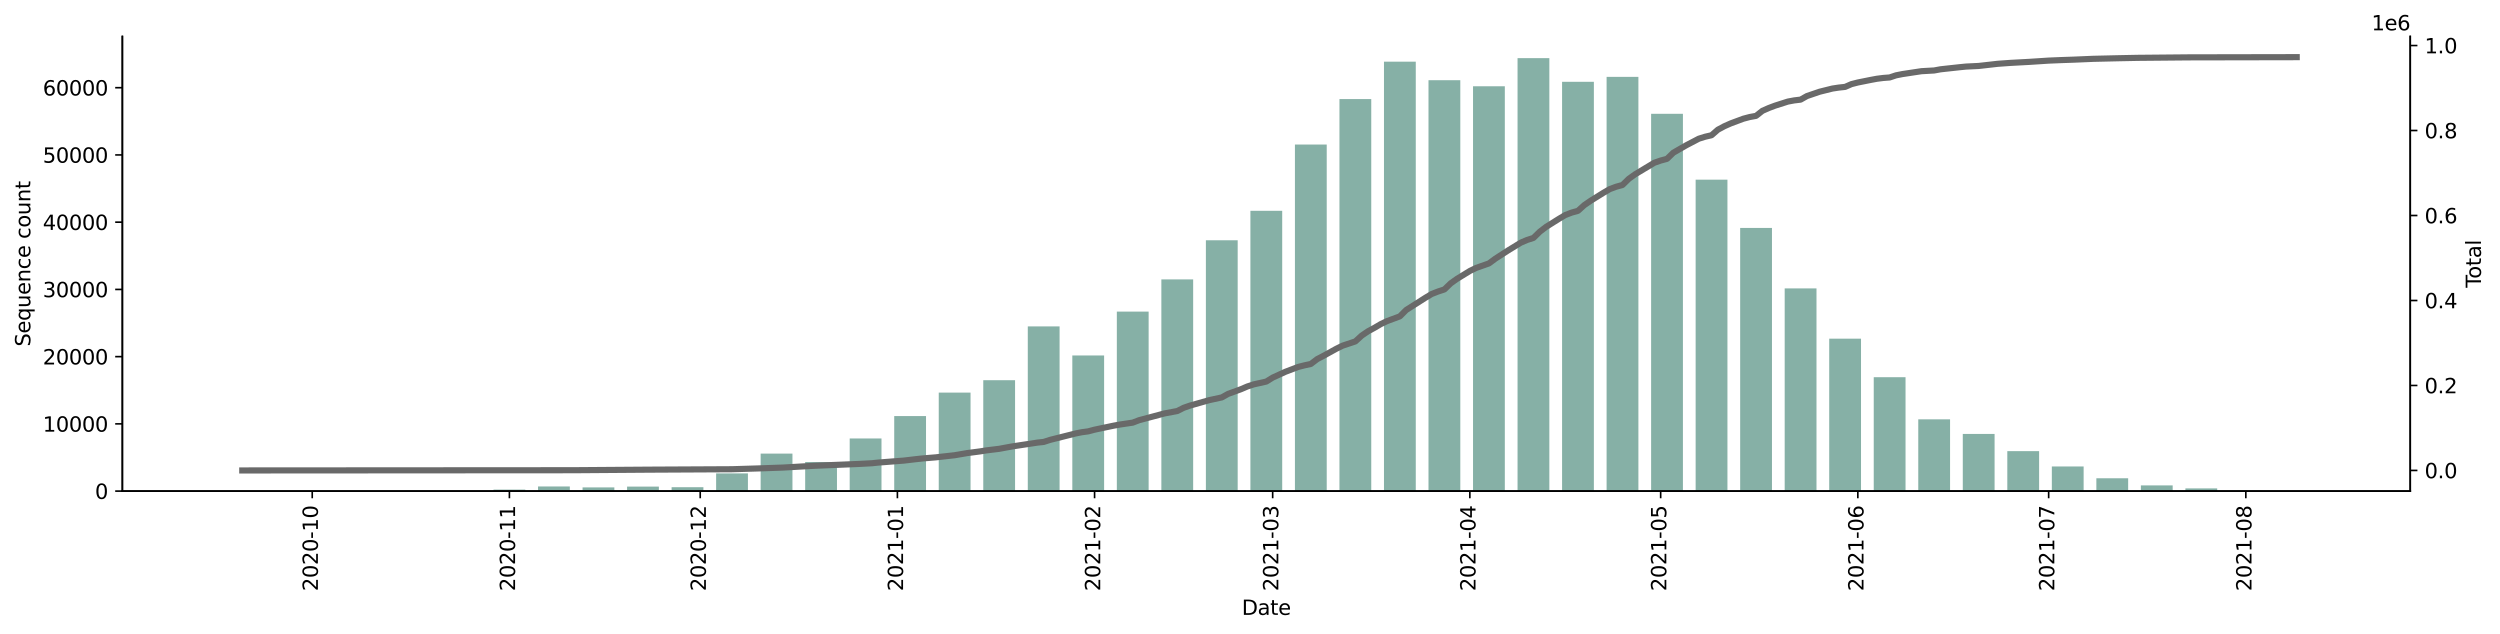 <?xml version="1.0" encoding="utf-8" standalone="no"?>
<!DOCTYPE svg PUBLIC "-//W3C//DTD SVG 1.1//EN"
  "http://www.w3.org/Graphics/SVG/1.1/DTD/svg11.dtd">
<svg height="309.219pt" version="1.1" viewBox="0 0 1219.472 309.219" width="1219.472pt" xmlns="http://www.w3.org/2000/svg" xmlns:xlink="http://www.w3.org/1999/xlink">
 <defs>
  <style type="text/css">*{stroke-linecap:butt;stroke-linejoin:round;}</style>
 </defs>
 <g id="figure_1">
  <g id="patch_1">
   <path d="M 0 309.219 
L 1219.472 309.219 
L 1219.472 0 
L 0 0 
z
" style="fill:#ffffff;"/>
  </g>
  <g id="axes_1">
   <g id="patch_2">
    <path d="M 59.691 239.558 
L 1175.691 239.558 
L 1175.691 17.798 
L 59.691 17.798 
z
" style="fill:#ffffff;"/>
   </g>
   <g id="patch_3">
    <path clip-path="url(#p980b78f799)" d="M 110.418 239.558 
L 125.931 239.558 
L 125.931 239.545 
L 110.418 239.545 
z
" style="fill:#86b0a6;"/>
   </g>
   <g id="patch_4">
    <path clip-path="url(#p980b78f799)" d="M 132.136 239.558 
L 147.649 239.558 
L 147.649 239.545 
L 132.136 239.545 
z
" style="fill:#86b0a6;"/>
   </g>
   <g id="patch_5">
    <path clip-path="url(#p980b78f799)" d="M 153.854 239.558 
L 169.367 239.558 
L 169.367 239.549 
L 153.854 239.549 
z
" style="fill:#86b0a6;"/>
   </g>
   <g id="patch_6">
    <path clip-path="url(#p980b78f799)" d="M 175.572 239.558 
L 191.085 239.558 
L 191.085 239.535 
L 175.572 239.535 
z
" style="fill:#86b0a6;"/>
   </g>
   <g id="patch_7">
    <path clip-path="url(#p980b78f799)" d="M 197.29 239.558 
L 212.803 239.558 
L 212.803 239.447 
L 197.29 239.447 
z
" style="fill:#86b0a6;"/>
   </g>
   <g id="patch_8">
    <path clip-path="url(#p980b78f799)" d="M 219.008 239.558 
L 234.521 239.558 
L 234.521 239.444 
L 219.008 239.444 
z
" style="fill:#86b0a6;"/>
   </g>
   <g id="patch_9">
    <path clip-path="url(#p980b78f799)" d="M 240.726 239.558 
L 256.239 239.558 
L 256.239 238.834 
L 240.726 238.834 
z
" style="fill:#86b0a6;"/>
   </g>
   <g id="patch_10">
    <path clip-path="url(#p980b78f799)" d="M 262.445 239.558 
L 277.958 239.558 
L 277.958 237.282 
L 262.445 237.282 
z
" style="fill:#86b0a6;"/>
   </g>
   <g id="patch_11">
    <path clip-path="url(#p980b78f799)" d="M 284.163 239.558 
L 299.676 239.558 
L 299.676 237.745 
L 284.163 237.745 
z
" style="fill:#86b0a6;"/>
   </g>
   <g id="patch_12">
    <path clip-path="url(#p980b78f799)" d="M 305.881 239.558 
L 321.394 239.558 
L 321.394 237.368 
L 305.881 237.368 
z
" style="fill:#86b0a6;"/>
   </g>
   <g id="patch_13">
    <path clip-path="url(#p980b78f799)" d="M 327.599 239.558 
L 343.112 239.558 
L 343.112 237.637 
L 327.599 237.637 
z
" style="fill:#86b0a6;"/>
   </g>
   <g id="patch_14">
    <path clip-path="url(#p980b78f799)" d="M 349.317 239.558 
L 364.83 239.558 
L 364.83 230.93 
L 349.317 230.93 
z
" style="fill:#86b0a6;"/>
   </g>
   <g id="patch_15">
    <path clip-path="url(#p980b78f799)" d="M 371.035 239.558 
L 386.548 239.558 
L 386.548 221.262 
L 371.035 221.262 
z
" style="fill:#86b0a6;"/>
   </g>
   <g id="patch_16">
    <path clip-path="url(#p980b78f799)" d="M 392.753 239.558 
L 408.266 239.558 
L 408.266 225.351 
L 392.753 225.351 
z
" style="fill:#86b0a6;"/>
   </g>
   <g id="patch_17">
    <path clip-path="url(#p980b78f799)" d="M 414.471 239.558 
L 429.984 239.558 
L 429.984 213.87 
L 414.471 213.87 
z
" style="fill:#86b0a6;"/>
   </g>
   <g id="patch_18">
    <path clip-path="url(#p980b78f799)" d="M 436.189 239.558 
L 451.702 239.558 
L 451.702 202.955 
L 436.189 202.955 
z
" style="fill:#86b0a6;"/>
   </g>
   <g id="patch_19">
    <path clip-path="url(#p980b78f799)" d="M 457.907 239.558 
L 473.42 239.558 
L 473.42 191.52 
L 457.907 191.52 
z
" style="fill:#86b0a6;"/>
   </g>
   <g id="patch_20">
    <path clip-path="url(#p980b78f799)" d="M 479.626 239.558 
L 495.138 239.558 
L 495.138 185.443 
L 479.626 185.443 
z
" style="fill:#86b0a6;"/>
   </g>
   <g id="patch_21">
    <path clip-path="url(#p980b78f799)" d="M 501.344 239.558 
L 516.857 239.558 
L 516.857 159.222 
L 501.344 159.222 
z
" style="fill:#86b0a6;"/>
   </g>
   <g id="patch_22">
    <path clip-path="url(#p980b78f799)" d="M 523.062 239.558 
L 538.575 239.558 
L 538.575 173.403 
L 523.062 173.403 
z
" style="fill:#86b0a6;"/>
   </g>
   <g id="patch_23">
    <path clip-path="url(#p980b78f799)" d="M 544.78 239.558 
L 560.293 239.558 
L 560.293 152.004 
L 544.78 152.004 
z
" style="fill:#86b0a6;"/>
   </g>
   <g id="patch_24">
    <path clip-path="url(#p980b78f799)" d="M 566.498 239.558 
L 582.011 239.558 
L 582.011 136.279 
L 566.498 136.279 
z
" style="fill:#86b0a6;"/>
   </g>
   <g id="patch_25">
    <path clip-path="url(#p980b78f799)" d="M 588.216 239.558 
L 603.729 239.558 
L 603.729 117.185 
L 588.216 117.185 
z
" style="fill:#86b0a6;"/>
   </g>
   <g id="patch_26">
    <path clip-path="url(#p980b78f799)" d="M 609.934 239.558 
L 625.447 239.558 
L 625.447 102.837 
L 609.934 102.837 
z
" style="fill:#86b0a6;"/>
   </g>
   <g id="patch_27">
    <path clip-path="url(#p980b78f799)" d="M 631.652 239.558 
L 647.165 239.558 
L 647.165 70.488 
L 631.652 70.488 
z
" style="fill:#86b0a6;"/>
   </g>
   <g id="patch_28">
    <path clip-path="url(#p980b78f799)" d="M 653.37 239.558 
L 668.883 239.558 
L 668.883 48.324 
L 653.37 48.324 
z
" style="fill:#86b0a6;"/>
   </g>
   <g id="patch_29">
    <path clip-path="url(#p980b78f799)" d="M 675.088 239.558 
L 690.601 239.558 
L 690.601 30.093 
L 675.088 30.093 
z
" style="fill:#86b0a6;"/>
   </g>
   <g id="patch_30">
    <path clip-path="url(#p980b78f799)" d="M 696.807 239.558 
L 712.319 239.558 
L 712.319 39.115 
L 696.807 39.115 
z
" style="fill:#86b0a6;"/>
   </g>
   <g id="patch_31">
    <path clip-path="url(#p980b78f799)" d="M 718.525 239.558 
L 734.038 239.558 
L 734.038 42.093 
L 718.525 42.093 
z
" style="fill:#86b0a6;"/>
   </g>
   <g id="patch_32">
    <path clip-path="url(#p980b78f799)" d="M 740.243 239.558 
L 755.756 239.558 
L 755.756 28.358 
L 740.243 28.358 
z
" style="fill:#86b0a6;"/>
   </g>
   <g id="patch_33">
    <path clip-path="url(#p980b78f799)" d="M 761.961 239.558 
L 777.474 239.558 
L 777.474 39.916 
L 761.961 39.916 
z
" style="fill:#86b0a6;"/>
   </g>
   <g id="patch_34">
    <path clip-path="url(#p980b78f799)" d="M 783.679 239.558 
L 799.192 239.558 
L 799.192 37.505 
L 783.679 37.505 
z
" style="fill:#86b0a6;"/>
   </g>
   <g id="patch_35">
    <path clip-path="url(#p980b78f799)" d="M 805.397 239.558 
L 820.91 239.558 
L 820.91 55.516 
L 805.397 55.516 
z
" style="fill:#86b0a6;"/>
   </g>
   <g id="patch_36">
    <path clip-path="url(#p980b78f799)" d="M 827.115 239.558 
L 842.628 239.558 
L 842.628 87.643 
L 827.115 87.643 
z
" style="fill:#86b0a6;"/>
   </g>
   <g id="patch_37">
    <path clip-path="url(#p980b78f799)" d="M 848.833 239.558 
L 864.346 239.558 
L 864.346 111.19 
L 848.833 111.19 
z
" style="fill:#86b0a6;"/>
   </g>
   <g id="patch_38">
    <path clip-path="url(#p980b78f799)" d="M 870.551 239.558 
L 886.064 239.558 
L 886.064 140.68 
L 870.551 140.68 
z
" style="fill:#86b0a6;"/>
   </g>
   <g id="patch_39">
    <path clip-path="url(#p980b78f799)" d="M 892.269 239.558 
L 907.782 239.558 
L 907.782 165.201 
L 892.269 165.201 
z
" style="fill:#86b0a6;"/>
   </g>
   <g id="patch_40">
    <path clip-path="url(#p980b78f799)" d="M 913.988 239.558 
L 929.5 239.558 
L 929.5 184.006 
L 913.988 184.006 
z
" style="fill:#86b0a6;"/>
   </g>
   <g id="patch_41">
    <path clip-path="url(#p980b78f799)" d="M 935.706 239.558 
L 951.219 239.558 
L 951.219 204.559 
L 935.706 204.559 
z
" style="fill:#86b0a6;"/>
   </g>
   <g id="patch_42">
    <path clip-path="url(#p980b78f799)" d="M 957.424 239.558 
L 972.937 239.558 
L 972.937 211.653 
L 957.424 211.653 
z
" style="fill:#86b0a6;"/>
   </g>
   <g id="patch_43">
    <path clip-path="url(#p980b78f799)" d="M 979.142 239.558 
L 994.655 239.558 
L 994.655 220.068 
L 979.142 220.068 
z
" style="fill:#86b0a6;"/>
   </g>
   <g id="patch_44">
    <path clip-path="url(#p980b78f799)" d="M 1000.86 239.558 
L 1016.373 239.558 
L 1016.373 227.522 
L 1000.86 227.522 
z
" style="fill:#86b0a6;"/>
   </g>
   <g id="patch_45">
    <path clip-path="url(#p980b78f799)" d="M 1022.578 239.558 
L 1038.091 239.558 
L 1038.091 233.301 
L 1022.578 233.301 
z
" style="fill:#86b0a6;"/>
   </g>
   <g id="patch_46">
    <path clip-path="url(#p980b78f799)" d="M 1044.296 239.558 
L 1059.809 239.558 
L 1059.809 236.777 
L 1044.296 236.777 
z
" style="fill:#86b0a6;"/>
   </g>
   <g id="patch_47">
    <path clip-path="url(#p980b78f799)" d="M 1066.014 239.558 
L 1081.527 239.558 
L 1081.527 238.237 
L 1066.014 238.237 
z
" style="fill:#86b0a6;"/>
   </g>
   <g id="patch_48">
    <path clip-path="url(#p980b78f799)" d="M 1087.732 239.558 
L 1103.245 239.558 
L 1103.245 239.375 
L 1087.732 239.375 
z
" style="fill:#86b0a6;"/>
   </g>
   <g id="patch_49">
    <path clip-path="url(#p980b78f799)" d="M 1109.45 239.558 
L 1124.963 239.558 
L 1124.963 239.555 
L 1109.45 239.555 
z
" style="fill:#86b0a6;"/>
   </g>
   <g id="matplotlib.axis_1">
    <g id="xtick_1">
     <g id="line2d_1">
      <defs>
       <path d="M 0 0 
L 0 3.5 
" id="m2a86341516" style="stroke:#000000;stroke-width:0.8;"/>
      </defs>
      <g>
       <use style="stroke:#000000;stroke-width:0.8;" x="152.303" xlink:href="#m2a86341516" y="239.558"/>
      </g>
     </g>
     <g id="text_1">
      <!-- 2020-10 -->
      <g transform="translate(155.062 288.341)rotate(-90)scale(0.1 -0.1)">
       <defs>
        <path d="M 1228 531 
L 3431 531 
L 3431 0 
L 469 0 
L 469 531 
Q 828 903 1448 1529 
Q 2069 2156 2228 2338 
Q 2531 2678 2651 2914 
Q 2772 3150 2772 3378 
Q 2772 3750 2511 3984 
Q 2250 4219 1831 4219 
Q 1534 4219 1204 4116 
Q 875 4013 500 3803 
L 500 4441 
Q 881 4594 1212 4672 
Q 1544 4750 1819 4750 
Q 2544 4750 2975 4387 
Q 3406 4025 3406 3419 
Q 3406 3131 3298 2873 
Q 3191 2616 2906 2266 
Q 2828 2175 2409 1742 
Q 1991 1309 1228 531 
z
" id="DejaVuSans-32" transform="scale(0.016)"/>
        <path d="M 2034 4250 
Q 1547 4250 1301 3770 
Q 1056 3291 1056 2328 
Q 1056 1369 1301 889 
Q 1547 409 2034 409 
Q 2525 409 2770 889 
Q 3016 1369 3016 2328 
Q 3016 3291 2770 3770 
Q 2525 4250 2034 4250 
z
M 2034 4750 
Q 2819 4750 3233 4129 
Q 3647 3509 3647 2328 
Q 3647 1150 3233 529 
Q 2819 -91 2034 -91 
Q 1250 -91 836 529 
Q 422 1150 422 2328 
Q 422 3509 836 4129 
Q 1250 4750 2034 4750 
z
" id="DejaVuSans-30" transform="scale(0.016)"/>
        <path d="M 313 2009 
L 1997 2009 
L 1997 1497 
L 313 1497 
L 313 2009 
z
" id="DejaVuSans-2d" transform="scale(0.016)"/>
        <path d="M 794 531 
L 1825 531 
L 1825 4091 
L 703 3866 
L 703 4441 
L 1819 4666 
L 2450 4666 
L 2450 531 
L 3481 531 
L 3481 0 
L 794 0 
L 794 531 
z
" id="DejaVuSans-31" transform="scale(0.016)"/>
       </defs>
       <use xlink:href="#DejaVuSans-32"/>
       <use x="63.623" xlink:href="#DejaVuSans-30"/>
       <use x="127.246" xlink:href="#DejaVuSans-32"/>
       <use x="190.869" xlink:href="#DejaVuSans-30"/>
       <use x="254.492" xlink:href="#DejaVuSans-2d"/>
       <use x="290.576" xlink:href="#DejaVuSans-31"/>
       <use x="354.199" xlink:href="#DejaVuSans-30"/>
      </g>
     </g>
    </g>
    <g id="xtick_2">
     <g id="line2d_2">
      <g>
       <use style="stroke:#000000;stroke-width:0.8;" x="248.483" xlink:href="#m2a86341516" y="239.558"/>
      </g>
     </g>
     <g id="text_2">
      <!-- 2020-11 -->
      <g transform="translate(251.242 288.341)rotate(-90)scale(0.1 -0.1)">
       <use xlink:href="#DejaVuSans-32"/>
       <use x="63.623" xlink:href="#DejaVuSans-30"/>
       <use x="127.246" xlink:href="#DejaVuSans-32"/>
       <use x="190.869" xlink:href="#DejaVuSans-30"/>
       <use x="254.492" xlink:href="#DejaVuSans-2d"/>
       <use x="290.576" xlink:href="#DejaVuSans-31"/>
       <use x="354.199" xlink:href="#DejaVuSans-31"/>
      </g>
     </g>
    </g>
    <g id="xtick_3">
     <g id="line2d_3">
      <g>
       <use style="stroke:#000000;stroke-width:0.8;" x="341.561" xlink:href="#m2a86341516" y="239.558"/>
      </g>
     </g>
     <g id="text_3">
      <!-- 2020-12 -->
      <g transform="translate(344.32 288.341)rotate(-90)scale(0.1 -0.1)">
       <use xlink:href="#DejaVuSans-32"/>
       <use x="63.623" xlink:href="#DejaVuSans-30"/>
       <use x="127.246" xlink:href="#DejaVuSans-32"/>
       <use x="190.869" xlink:href="#DejaVuSans-30"/>
       <use x="254.492" xlink:href="#DejaVuSans-2d"/>
       <use x="290.576" xlink:href="#DejaVuSans-31"/>
       <use x="354.199" xlink:href="#DejaVuSans-32"/>
      </g>
     </g>
    </g>
    <g id="xtick_4">
     <g id="line2d_4">
      <g>
       <use style="stroke:#000000;stroke-width:0.8;" x="437.741" xlink:href="#m2a86341516" y="239.558"/>
      </g>
     </g>
     <g id="text_4">
      <!-- 2021-01 -->
      <g transform="translate(440.5 288.341)rotate(-90)scale(0.1 -0.1)">
       <use xlink:href="#DejaVuSans-32"/>
       <use x="63.623" xlink:href="#DejaVuSans-30"/>
       <use x="127.246" xlink:href="#DejaVuSans-32"/>
       <use x="190.869" xlink:href="#DejaVuSans-31"/>
       <use x="254.492" xlink:href="#DejaVuSans-2d"/>
       <use x="290.576" xlink:href="#DejaVuSans-30"/>
       <use x="354.199" xlink:href="#DejaVuSans-31"/>
      </g>
     </g>
    </g>
    <g id="xtick_5">
     <g id="line2d_5">
      <g>
       <use style="stroke:#000000;stroke-width:0.8;" x="533.921" xlink:href="#m2a86341516" y="239.558"/>
      </g>
     </g>
     <g id="text_5">
      <!-- 2021-02 -->
      <g transform="translate(536.68 288.341)rotate(-90)scale(0.1 -0.1)">
       <use xlink:href="#DejaVuSans-32"/>
       <use x="63.623" xlink:href="#DejaVuSans-30"/>
       <use x="127.246" xlink:href="#DejaVuSans-32"/>
       <use x="190.869" xlink:href="#DejaVuSans-31"/>
       <use x="254.492" xlink:href="#DejaVuSans-2d"/>
       <use x="290.576" xlink:href="#DejaVuSans-30"/>
       <use x="354.199" xlink:href="#DejaVuSans-32"/>
      </g>
     </g>
    </g>
    <g id="xtick_6">
     <g id="line2d_6">
      <g>
       <use style="stroke:#000000;stroke-width:0.8;" x="620.793" xlink:href="#m2a86341516" y="239.558"/>
      </g>
     </g>
     <g id="text_6">
      <!-- 2021-03 -->
      <g transform="translate(623.553 288.341)rotate(-90)scale(0.1 -0.1)">
       <defs>
        <path d="M 2597 2516 
Q 3050 2419 3304 2112 
Q 3559 1806 3559 1356 
Q 3559 666 3084 287 
Q 2609 -91 1734 -91 
Q 1441 -91 1130 -33 
Q 819 25 488 141 
L 488 750 
Q 750 597 1062 519 
Q 1375 441 1716 441 
Q 2309 441 2620 675 
Q 2931 909 2931 1356 
Q 2931 1769 2642 2001 
Q 2353 2234 1838 2234 
L 1294 2234 
L 1294 2753 
L 1863 2753 
Q 2328 2753 2575 2939 
Q 2822 3125 2822 3475 
Q 2822 3834 2567 4026 
Q 2313 4219 1838 4219 
Q 1578 4219 1281 4162 
Q 984 4106 628 3988 
L 628 4550 
Q 988 4650 1302 4700 
Q 1616 4750 1894 4750 
Q 2613 4750 3031 4423 
Q 3450 4097 3450 3541 
Q 3450 3153 3228 2886 
Q 3006 2619 2597 2516 
z
" id="DejaVuSans-33" transform="scale(0.016)"/>
       </defs>
       <use xlink:href="#DejaVuSans-32"/>
       <use x="63.623" xlink:href="#DejaVuSans-30"/>
       <use x="127.246" xlink:href="#DejaVuSans-32"/>
       <use x="190.869" xlink:href="#DejaVuSans-31"/>
       <use x="254.492" xlink:href="#DejaVuSans-2d"/>
       <use x="290.576" xlink:href="#DejaVuSans-30"/>
       <use x="354.199" xlink:href="#DejaVuSans-33"/>
      </g>
     </g>
    </g>
    <g id="xtick_7">
     <g id="line2d_7">
      <g>
       <use style="stroke:#000000;stroke-width:0.8;" x="716.973" xlink:href="#m2a86341516" y="239.558"/>
      </g>
     </g>
     <g id="text_7">
      <!-- 2021-04 -->
      <g transform="translate(719.733 288.341)rotate(-90)scale(0.1 -0.1)">
       <defs>
        <path d="M 2419 4116 
L 825 1625 
L 2419 1625 
L 2419 4116 
z
M 2253 4666 
L 3047 4666 
L 3047 1625 
L 3713 1625 
L 3713 1100 
L 3047 1100 
L 3047 0 
L 2419 0 
L 2419 1100 
L 313 1100 
L 313 1709 
L 2253 4666 
z
" id="DejaVuSans-34" transform="scale(0.016)"/>
       </defs>
       <use xlink:href="#DejaVuSans-32"/>
       <use x="63.623" xlink:href="#DejaVuSans-30"/>
       <use x="127.246" xlink:href="#DejaVuSans-32"/>
       <use x="190.869" xlink:href="#DejaVuSans-31"/>
       <use x="254.492" xlink:href="#DejaVuSans-2d"/>
       <use x="290.576" xlink:href="#DejaVuSans-30"/>
       <use x="354.199" xlink:href="#DejaVuSans-34"/>
      </g>
     </g>
    </g>
    <g id="xtick_8">
     <g id="line2d_8">
      <g>
       <use style="stroke:#000000;stroke-width:0.8;" x="810.051" xlink:href="#m2a86341516" y="239.558"/>
      </g>
     </g>
     <g id="text_8">
      <!-- 2021-05 -->
      <g transform="translate(812.81 288.341)rotate(-90)scale(0.1 -0.1)">
       <defs>
        <path d="M 691 4666 
L 3169 4666 
L 3169 4134 
L 1269 4134 
L 1269 2991 
Q 1406 3038 1543 3061 
Q 1681 3084 1819 3084 
Q 2600 3084 3056 2656 
Q 3513 2228 3513 1497 
Q 3513 744 3044 326 
Q 2575 -91 1722 -91 
Q 1428 -91 1123 -41 
Q 819 9 494 109 
L 494 744 
Q 775 591 1075 516 
Q 1375 441 1709 441 
Q 2250 441 2565 725 
Q 2881 1009 2881 1497 
Q 2881 1984 2565 2268 
Q 2250 2553 1709 2553 
Q 1456 2553 1204 2497 
Q 953 2441 691 2322 
L 691 4666 
z
" id="DejaVuSans-35" transform="scale(0.016)"/>
       </defs>
       <use xlink:href="#DejaVuSans-32"/>
       <use x="63.623" xlink:href="#DejaVuSans-30"/>
       <use x="127.246" xlink:href="#DejaVuSans-32"/>
       <use x="190.869" xlink:href="#DejaVuSans-31"/>
       <use x="254.492" xlink:href="#DejaVuSans-2d"/>
       <use x="290.576" xlink:href="#DejaVuSans-30"/>
       <use x="354.199" xlink:href="#DejaVuSans-35"/>
      </g>
     </g>
    </g>
    <g id="xtick_9">
     <g id="line2d_9">
      <g>
       <use style="stroke:#000000;stroke-width:0.8;" x="906.231" xlink:href="#m2a86341516" y="239.558"/>
      </g>
     </g>
     <g id="text_9">
      <!-- 2021-06 -->
      <g transform="translate(908.99 288.341)rotate(-90)scale(0.1 -0.1)">
       <defs>
        <path d="M 2113 2584 
Q 1688 2584 1439 2293 
Q 1191 2003 1191 1497 
Q 1191 994 1439 701 
Q 1688 409 2113 409 
Q 2538 409 2786 701 
Q 3034 994 3034 1497 
Q 3034 2003 2786 2293 
Q 2538 2584 2113 2584 
z
M 3366 4563 
L 3366 3988 
Q 3128 4100 2886 4159 
Q 2644 4219 2406 4219 
Q 1781 4219 1451 3797 
Q 1122 3375 1075 2522 
Q 1259 2794 1537 2939 
Q 1816 3084 2150 3084 
Q 2853 3084 3261 2657 
Q 3669 2231 3669 1497 
Q 3669 778 3244 343 
Q 2819 -91 2113 -91 
Q 1303 -91 875 529 
Q 447 1150 447 2328 
Q 447 3434 972 4092 
Q 1497 4750 2381 4750 
Q 2619 4750 2861 4703 
Q 3103 4656 3366 4563 
z
" id="DejaVuSans-36" transform="scale(0.016)"/>
       </defs>
       <use xlink:href="#DejaVuSans-32"/>
       <use x="63.623" xlink:href="#DejaVuSans-30"/>
       <use x="127.246" xlink:href="#DejaVuSans-32"/>
       <use x="190.869" xlink:href="#DejaVuSans-31"/>
       <use x="254.492" xlink:href="#DejaVuSans-2d"/>
       <use x="290.576" xlink:href="#DejaVuSans-30"/>
       <use x="354.199" xlink:href="#DejaVuSans-36"/>
      </g>
     </g>
    </g>
    <g id="xtick_10">
     <g id="line2d_10">
      <g>
       <use style="stroke:#000000;stroke-width:0.8;" x="999.309" xlink:href="#m2a86341516" y="239.558"/>
      </g>
     </g>
     <g id="text_10">
      <!-- 2021-07 -->
      <g transform="translate(1002.068 288.341)rotate(-90)scale(0.1 -0.1)">
       <defs>
        <path d="M 525 4666 
L 3525 4666 
L 3525 4397 
L 1831 0 
L 1172 0 
L 2766 4134 
L 525 4134 
L 525 4666 
z
" id="DejaVuSans-37" transform="scale(0.016)"/>
       </defs>
       <use xlink:href="#DejaVuSans-32"/>
       <use x="63.623" xlink:href="#DejaVuSans-30"/>
       <use x="127.246" xlink:href="#DejaVuSans-32"/>
       <use x="190.869" xlink:href="#DejaVuSans-31"/>
       <use x="254.492" xlink:href="#DejaVuSans-2d"/>
       <use x="290.576" xlink:href="#DejaVuSans-30"/>
       <use x="354.199" xlink:href="#DejaVuSans-37"/>
      </g>
     </g>
    </g>
    <g id="xtick_11">
     <g id="line2d_11">
      <g>
       <use style="stroke:#000000;stroke-width:0.8;" x="1095.489" xlink:href="#m2a86341516" y="239.558"/>
      </g>
     </g>
     <g id="text_11">
      <!-- 2021-08 -->
      <g transform="translate(1098.248 288.341)rotate(-90)scale(0.1 -0.1)">
       <defs>
        <path d="M 2034 2216 
Q 1584 2216 1326 1975 
Q 1069 1734 1069 1313 
Q 1069 891 1326 650 
Q 1584 409 2034 409 
Q 2484 409 2743 651 
Q 3003 894 3003 1313 
Q 3003 1734 2745 1975 
Q 2488 2216 2034 2216 
z
M 1403 2484 
Q 997 2584 770 2862 
Q 544 3141 544 3541 
Q 544 4100 942 4425 
Q 1341 4750 2034 4750 
Q 2731 4750 3128 4425 
Q 3525 4100 3525 3541 
Q 3525 3141 3298 2862 
Q 3072 2584 2669 2484 
Q 3125 2378 3379 2068 
Q 3634 1759 3634 1313 
Q 3634 634 3220 271 
Q 2806 -91 2034 -91 
Q 1263 -91 848 271 
Q 434 634 434 1313 
Q 434 1759 690 2068 
Q 947 2378 1403 2484 
z
M 1172 3481 
Q 1172 3119 1398 2916 
Q 1625 2713 2034 2713 
Q 2441 2713 2670 2916 
Q 2900 3119 2900 3481 
Q 2900 3844 2670 4047 
Q 2441 4250 2034 4250 
Q 1625 4250 1398 4047 
Q 1172 3844 1172 3481 
z
" id="DejaVuSans-38" transform="scale(0.016)"/>
       </defs>
       <use xlink:href="#DejaVuSans-32"/>
       <use x="63.623" xlink:href="#DejaVuSans-30"/>
       <use x="127.246" xlink:href="#DejaVuSans-32"/>
       <use x="190.869" xlink:href="#DejaVuSans-31"/>
       <use x="254.492" xlink:href="#DejaVuSans-2d"/>
       <use x="290.576" xlink:href="#DejaVuSans-30"/>
       <use x="354.199" xlink:href="#DejaVuSans-38"/>
      </g>
     </g>
    </g>
    <g id="text_12">
     <!-- Date -->
     <g transform="translate(605.74 299.94)scale(0.1 -0.1)">
      <defs>
       <path d="M 1259 4147 
L 1259 519 
L 2022 519 
Q 2988 519 3436 956 
Q 3884 1394 3884 2338 
Q 3884 3275 3436 3711 
Q 2988 4147 2022 4147 
L 1259 4147 
z
M 628 4666 
L 1925 4666 
Q 3281 4666 3915 4102 
Q 4550 3538 4550 2338 
Q 4550 1131 3912 565 
Q 3275 0 1925 0 
L 628 0 
L 628 4666 
z
" id="DejaVuSans-44" transform="scale(0.016)"/>
       <path d="M 2194 1759 
Q 1497 1759 1228 1600 
Q 959 1441 959 1056 
Q 959 750 1161 570 
Q 1363 391 1709 391 
Q 2188 391 2477 730 
Q 2766 1069 2766 1631 
L 2766 1759 
L 2194 1759 
z
M 3341 1997 
L 3341 0 
L 2766 0 
L 2766 531 
Q 2569 213 2275 61 
Q 1981 -91 1556 -91 
Q 1019 -91 701 211 
Q 384 513 384 1019 
Q 384 1609 779 1909 
Q 1175 2209 1959 2209 
L 2766 2209 
L 2766 2266 
Q 2766 2663 2505 2880 
Q 2244 3097 1772 3097 
Q 1472 3097 1187 3025 
Q 903 2953 641 2809 
L 641 3341 
Q 956 3463 1253 3523 
Q 1550 3584 1831 3584 
Q 2591 3584 2966 3190 
Q 3341 2797 3341 1997 
z
" id="DejaVuSans-61" transform="scale(0.016)"/>
       <path d="M 1172 4494 
L 1172 3500 
L 2356 3500 
L 2356 3053 
L 1172 3053 
L 1172 1153 
Q 1172 725 1289 603 
Q 1406 481 1766 481 
L 2356 481 
L 2356 0 
L 1766 0 
Q 1100 0 847 248 
Q 594 497 594 1153 
L 594 3053 
L 172 3053 
L 172 3500 
L 594 3500 
L 594 4494 
L 1172 4494 
z
" id="DejaVuSans-74" transform="scale(0.016)"/>
       <path d="M 3597 1894 
L 3597 1613 
L 953 1613 
Q 991 1019 1311 708 
Q 1631 397 2203 397 
Q 2534 397 2845 478 
Q 3156 559 3463 722 
L 3463 178 
Q 3153 47 2828 -22 
Q 2503 -91 2169 -91 
Q 1331 -91 842 396 
Q 353 884 353 1716 
Q 353 2575 817 3079 
Q 1281 3584 2069 3584 
Q 2775 3584 3186 3129 
Q 3597 2675 3597 1894 
z
M 3022 2063 
Q 3016 2534 2758 2815 
Q 2500 3097 2075 3097 
Q 1594 3097 1305 2825 
Q 1016 2553 972 2059 
L 3022 2063 
z
" id="DejaVuSans-65" transform="scale(0.016)"/>
      </defs>
      <use xlink:href="#DejaVuSans-44"/>
      <use x="77.002" xlink:href="#DejaVuSans-61"/>
      <use x="138.281" xlink:href="#DejaVuSans-74"/>
      <use x="177.49" xlink:href="#DejaVuSans-65"/>
     </g>
    </g>
   </g>
   <g id="matplotlib.axis_2">
    <g id="ytick_1">
     <g id="line2d_12">
      <defs>
       <path d="M 0 0 
L -3.5 0 
" id="m5f5f9d2390" style="stroke:#000000;stroke-width:0.8;"/>
      </defs>
      <g>
       <use style="stroke:#000000;stroke-width:0.8;" x="59.691" xlink:href="#m5f5f9d2390" y="239.558"/>
      </g>
     </g>
     <g id="text_13">
      <!-- 0 -->
      <g transform="translate(46.328 243.358)scale(0.1 -0.1)">
       <use xlink:href="#DejaVuSans-30"/>
      </g>
     </g>
    </g>
    <g id="ytick_2">
     <g id="line2d_13">
      <g>
       <use style="stroke:#000000;stroke-width:0.8;" x="59.691" xlink:href="#m5f5f9d2390" y="206.763"/>
      </g>
     </g>
     <g id="text_14">
      <!-- 10000 -->
      <g transform="translate(20.878 210.562)scale(0.1 -0.1)">
       <use xlink:href="#DejaVuSans-31"/>
       <use x="63.623" xlink:href="#DejaVuSans-30"/>
       <use x="127.246" xlink:href="#DejaVuSans-30"/>
       <use x="190.869" xlink:href="#DejaVuSans-30"/>
       <use x="254.492" xlink:href="#DejaVuSans-30"/>
      </g>
     </g>
    </g>
    <g id="ytick_3">
     <g id="line2d_14">
      <g>
       <use style="stroke:#000000;stroke-width:0.8;" x="59.691" xlink:href="#m5f5f9d2390" y="173.967"/>
      </g>
     </g>
     <g id="text_15">
      <!-- 20000 -->
      <g transform="translate(20.878 177.767)scale(0.1 -0.1)">
       <use xlink:href="#DejaVuSans-32"/>
       <use x="63.623" xlink:href="#DejaVuSans-30"/>
       <use x="127.246" xlink:href="#DejaVuSans-30"/>
       <use x="190.869" xlink:href="#DejaVuSans-30"/>
       <use x="254.492" xlink:href="#DejaVuSans-30"/>
      </g>
     </g>
    </g>
    <g id="ytick_4">
     <g id="line2d_15">
      <g>
       <use style="stroke:#000000;stroke-width:0.8;" x="59.691" xlink:href="#m5f5f9d2390" y="141.172"/>
      </g>
     </g>
     <g id="text_16">
      <!-- 30000 -->
      <g transform="translate(20.878 144.971)scale(0.1 -0.1)">
       <use xlink:href="#DejaVuSans-33"/>
       <use x="63.623" xlink:href="#DejaVuSans-30"/>
       <use x="127.246" xlink:href="#DejaVuSans-30"/>
       <use x="190.869" xlink:href="#DejaVuSans-30"/>
       <use x="254.492" xlink:href="#DejaVuSans-30"/>
      </g>
     </g>
    </g>
    <g id="ytick_5">
     <g id="line2d_16">
      <g>
       <use style="stroke:#000000;stroke-width:0.8;" x="59.691" xlink:href="#m5f5f9d2390" y="108.376"/>
      </g>
     </g>
     <g id="text_17">
      <!-- 40000 -->
      <g transform="translate(20.878 112.175)scale(0.1 -0.1)">
       <use xlink:href="#DejaVuSans-34"/>
       <use x="63.623" xlink:href="#DejaVuSans-30"/>
       <use x="127.246" xlink:href="#DejaVuSans-30"/>
       <use x="190.869" xlink:href="#DejaVuSans-30"/>
       <use x="254.492" xlink:href="#DejaVuSans-30"/>
      </g>
     </g>
    </g>
    <g id="ytick_6">
     <g id="line2d_17">
      <g>
       <use style="stroke:#000000;stroke-width:0.8;" x="59.691" xlink:href="#m5f5f9d2390" y="75.581"/>
      </g>
     </g>
     <g id="text_18">
      <!-- 50000 -->
      <g transform="translate(20.878 79.38)scale(0.1 -0.1)">
       <use xlink:href="#DejaVuSans-35"/>
       <use x="63.623" xlink:href="#DejaVuSans-30"/>
       <use x="127.246" xlink:href="#DejaVuSans-30"/>
       <use x="190.869" xlink:href="#DejaVuSans-30"/>
       <use x="254.492" xlink:href="#DejaVuSans-30"/>
      </g>
     </g>
    </g>
    <g id="ytick_7">
     <g id="line2d_18">
      <g>
       <use style="stroke:#000000;stroke-width:0.8;" x="59.691" xlink:href="#m5f5f9d2390" y="42.785"/>
      </g>
     </g>
     <g id="text_19">
      <!-- 60000 -->
      <g transform="translate(20.878 46.584)scale(0.1 -0.1)">
       <use xlink:href="#DejaVuSans-36"/>
       <use x="63.623" xlink:href="#DejaVuSans-30"/>
       <use x="127.246" xlink:href="#DejaVuSans-30"/>
       <use x="190.869" xlink:href="#DejaVuSans-30"/>
       <use x="254.492" xlink:href="#DejaVuSans-30"/>
      </g>
     </g>
    </g>
    <g id="text_20">
     <!-- Sequence count -->
     <g transform="translate(14.798 169.039)rotate(-90)scale(0.1 -0.1)">
      <defs>
       <path d="M 3425 4513 
L 3425 3897 
Q 3066 4069 2747 4153 
Q 2428 4238 2131 4238 
Q 1616 4238 1336 4038 
Q 1056 3838 1056 3469 
Q 1056 3159 1242 3001 
Q 1428 2844 1947 2747 
L 2328 2669 
Q 3034 2534 3370 2195 
Q 3706 1856 3706 1288 
Q 3706 609 3251 259 
Q 2797 -91 1919 -91 
Q 1588 -91 1214 -16 
Q 841 59 441 206 
L 441 856 
Q 825 641 1194 531 
Q 1563 422 1919 422 
Q 2459 422 2753 634 
Q 3047 847 3047 1241 
Q 3047 1584 2836 1778 
Q 2625 1972 2144 2069 
L 1759 2144 
Q 1053 2284 737 2584 
Q 422 2884 422 3419 
Q 422 4038 858 4394 
Q 1294 4750 2059 4750 
Q 2388 4750 2728 4690 
Q 3069 4631 3425 4513 
z
" id="DejaVuSans-53" transform="scale(0.016)"/>
       <path d="M 947 1747 
Q 947 1113 1208 752 
Q 1469 391 1925 391 
Q 2381 391 2643 752 
Q 2906 1113 2906 1747 
Q 2906 2381 2643 2742 
Q 2381 3103 1925 3103 
Q 1469 3103 1208 2742 
Q 947 2381 947 1747 
z
M 2906 525 
Q 2725 213 2448 61 
Q 2172 -91 1784 -91 
Q 1150 -91 751 415 
Q 353 922 353 1747 
Q 353 2572 751 3078 
Q 1150 3584 1784 3584 
Q 2172 3584 2448 3432 
Q 2725 3281 2906 2969 
L 2906 3500 
L 3481 3500 
L 3481 -1331 
L 2906 -1331 
L 2906 525 
z
" id="DejaVuSans-71" transform="scale(0.016)"/>
       <path d="M 544 1381 
L 544 3500 
L 1119 3500 
L 1119 1403 
Q 1119 906 1312 657 
Q 1506 409 1894 409 
Q 2359 409 2629 706 
Q 2900 1003 2900 1516 
L 2900 3500 
L 3475 3500 
L 3475 0 
L 2900 0 
L 2900 538 
Q 2691 219 2414 64 
Q 2138 -91 1772 -91 
Q 1169 -91 856 284 
Q 544 659 544 1381 
z
M 1991 3584 
L 1991 3584 
z
" id="DejaVuSans-75" transform="scale(0.016)"/>
       <path d="M 3513 2113 
L 3513 0 
L 2938 0 
L 2938 2094 
Q 2938 2591 2744 2837 
Q 2550 3084 2163 3084 
Q 1697 3084 1428 2787 
Q 1159 2491 1159 1978 
L 1159 0 
L 581 0 
L 581 3500 
L 1159 3500 
L 1159 2956 
Q 1366 3272 1645 3428 
Q 1925 3584 2291 3584 
Q 2894 3584 3203 3211 
Q 3513 2838 3513 2113 
z
" id="DejaVuSans-6e" transform="scale(0.016)"/>
       <path d="M 3122 3366 
L 3122 2828 
Q 2878 2963 2633 3030 
Q 2388 3097 2138 3097 
Q 1578 3097 1268 2742 
Q 959 2388 959 1747 
Q 959 1106 1268 751 
Q 1578 397 2138 397 
Q 2388 397 2633 464 
Q 2878 531 3122 666 
L 3122 134 
Q 2881 22 2623 -34 
Q 2366 -91 2075 -91 
Q 1284 -91 818 406 
Q 353 903 353 1747 
Q 353 2603 823 3093 
Q 1294 3584 2113 3584 
Q 2378 3584 2631 3529 
Q 2884 3475 3122 3366 
z
" id="DejaVuSans-63" transform="scale(0.016)"/>
       <path id="DejaVuSans-20" transform="scale(0.016)"/>
       <path d="M 1959 3097 
Q 1497 3097 1228 2736 
Q 959 2375 959 1747 
Q 959 1119 1226 758 
Q 1494 397 1959 397 
Q 2419 397 2687 759 
Q 2956 1122 2956 1747 
Q 2956 2369 2687 2733 
Q 2419 3097 1959 3097 
z
M 1959 3584 
Q 2709 3584 3137 3096 
Q 3566 2609 3566 1747 
Q 3566 888 3137 398 
Q 2709 -91 1959 -91 
Q 1206 -91 779 398 
Q 353 888 353 1747 
Q 353 2609 779 3096 
Q 1206 3584 1959 3584 
z
" id="DejaVuSans-6f" transform="scale(0.016)"/>
      </defs>
      <use xlink:href="#DejaVuSans-53"/>
      <use x="63.477" xlink:href="#DejaVuSans-65"/>
      <use x="125" xlink:href="#DejaVuSans-71"/>
      <use x="188.477" xlink:href="#DejaVuSans-75"/>
      <use x="251.855" xlink:href="#DejaVuSans-65"/>
      <use x="313.379" xlink:href="#DejaVuSans-6e"/>
      <use x="376.758" xlink:href="#DejaVuSans-63"/>
      <use x="431.738" xlink:href="#DejaVuSans-65"/>
      <use x="493.262" xlink:href="#DejaVuSans-20"/>
      <use x="525.049" xlink:href="#DejaVuSans-63"/>
      <use x="580.029" xlink:href="#DejaVuSans-6f"/>
      <use x="641.211" xlink:href="#DejaVuSans-75"/>
      <use x="704.59" xlink:href="#DejaVuSans-6e"/>
      <use x="767.969" xlink:href="#DejaVuSans-74"/>
     </g>
    </g>
   </g>
   <g id="patch_50">
    <path d="M 59.691 239.558 
L 59.691 17.798 
" style="fill:none;stroke:#000000;stroke-linecap:square;stroke-linejoin:miter;stroke-width:0.8;"/>
   </g>
   <g id="patch_51">
    <path d="M 1175.691 239.558 
L 1175.691 17.798 
" style="fill:none;stroke:#000000;stroke-linecap:square;stroke-linejoin:miter;stroke-width:0.8;"/>
   </g>
   <g id="patch_52">
    <path d="M 59.691 239.558 
L 1175.691 239.558 
" style="fill:none;stroke:#000000;stroke-linecap:square;stroke-linejoin:miter;stroke-width:0.8;"/>
   </g>
  </g>
  <g id="axes_2">
   <g id="matplotlib.axis_3">
    <g id="ytick_8">
     <g id="line2d_19">
      <defs>
       <path d="M 0 0 
L 3.5 0 
" id="m8b9e387af9" style="stroke:#000000;stroke-width:0.8;"/>
      </defs>
      <g>
       <use style="stroke:#000000;stroke-width:0.8;" x="1175.691" xlink:href="#m8b9e387af9" y="229.479"/>
      </g>
     </g>
     <g id="text_21">
      <!-- 0.0 -->
      <g transform="translate(1182.691 233.278)scale(0.1 -0.1)">
       <defs>
        <path d="M 684 794 
L 1344 794 
L 1344 0 
L 684 0 
L 684 794 
z
" id="DejaVuSans-2e" transform="scale(0.016)"/>
       </defs>
       <use xlink:href="#DejaVuSans-30"/>
       <use x="63.623" xlink:href="#DejaVuSans-2e"/>
       <use x="95.41" xlink:href="#DejaVuSans-30"/>
      </g>
     </g>
    </g>
    <g id="ytick_9">
     <g id="line2d_20">
      <g>
       <use style="stroke:#000000;stroke-width:0.8;" x="1175.691" xlink:href="#m8b9e387af9" y="188.025"/>
      </g>
     </g>
     <g id="text_22">
      <!-- 0.2 -->
      <g transform="translate(1182.691 191.824)scale(0.1 -0.1)">
       <use xlink:href="#DejaVuSans-30"/>
       <use x="63.623" xlink:href="#DejaVuSans-2e"/>
       <use x="95.41" xlink:href="#DejaVuSans-32"/>
      </g>
     </g>
    </g>
    <g id="ytick_10">
     <g id="line2d_21">
      <g>
       <use style="stroke:#000000;stroke-width:0.8;" x="1175.691" xlink:href="#m8b9e387af9" y="146.572"/>
      </g>
     </g>
     <g id="text_23">
      <!-- 0.4 -->
      <g transform="translate(1182.691 150.371)scale(0.1 -0.1)">
       <use xlink:href="#DejaVuSans-30"/>
       <use x="63.623" xlink:href="#DejaVuSans-2e"/>
       <use x="95.41" xlink:href="#DejaVuSans-34"/>
      </g>
     </g>
    </g>
    <g id="ytick_11">
     <g id="line2d_22">
      <g>
       <use style="stroke:#000000;stroke-width:0.8;" x="1175.691" xlink:href="#m8b9e387af9" y="105.118"/>
      </g>
     </g>
     <g id="text_24">
      <!-- 0.6 -->
      <g transform="translate(1182.691 108.917)scale(0.1 -0.1)">
       <use xlink:href="#DejaVuSans-30"/>
       <use x="63.623" xlink:href="#DejaVuSans-2e"/>
       <use x="95.41" xlink:href="#DejaVuSans-36"/>
      </g>
     </g>
    </g>
    <g id="ytick_12">
     <g id="line2d_23">
      <g>
       <use style="stroke:#000000;stroke-width:0.8;" x="1175.691" xlink:href="#m8b9e387af9" y="63.664"/>
      </g>
     </g>
     <g id="text_25">
      <!-- 0.8 -->
      <g transform="translate(1182.691 67.464)scale(0.1 -0.1)">
       <use xlink:href="#DejaVuSans-30"/>
       <use x="63.623" xlink:href="#DejaVuSans-2e"/>
       <use x="95.41" xlink:href="#DejaVuSans-38"/>
      </g>
     </g>
    </g>
    <g id="ytick_13">
     <g id="line2d_24">
      <g>
       <use style="stroke:#000000;stroke-width:0.8;" x="1175.691" xlink:href="#m8b9e387af9" y="22.211"/>
      </g>
     </g>
     <g id="text_26">
      <!-- 1.0 -->
      <g transform="translate(1182.691 26.01)scale(0.1 -0.1)">
       <use xlink:href="#DejaVuSans-31"/>
       <use x="63.623" xlink:href="#DejaVuSans-2e"/>
       <use x="95.41" xlink:href="#DejaVuSans-30"/>
      </g>
     </g>
    </g>
    <g id="text_27">
     <!-- Total -->
     <g transform="translate(1210.192 140.355)rotate(-90)scale(0.1 -0.1)">
      <defs>
       <path d="M -19 4666 
L 3928 4666 
L 3928 4134 
L 2272 4134 
L 2272 0 
L 1638 0 
L 1638 4134 
L -19 4134 
L -19 4666 
z
" id="DejaVuSans-54" transform="scale(0.016)"/>
       <path d="M 603 4863 
L 1178 4863 
L 1178 0 
L 603 0 
L 603 4863 
z
" id="DejaVuSans-6c" transform="scale(0.016)"/>
      </defs>
      <use xlink:href="#DejaVuSans-54"/>
      <use x="44.084" xlink:href="#DejaVuSans-6f"/>
      <use x="105.266" xlink:href="#DejaVuSans-74"/>
      <use x="144.475" xlink:href="#DejaVuSans-61"/>
      <use x="205.754" xlink:href="#DejaVuSans-6c"/>
     </g>
    </g>
    <g id="text_28">
     <!-- 1e6 -->
     <g transform="translate(1156.812 14.798)scale(0.1 -0.1)">
      <use xlink:href="#DejaVuSans-31"/>
      <use x="63.623" xlink:href="#DejaVuSans-65"/>
      <use x="125.146" xlink:href="#DejaVuSans-36"/>
     </g>
    </g>
   </g>
   <g id="line2d_25">
    <path clip-path="url(#p980b78f799)" d="M 118.174 229.478 
L 279.509 229.367 
L 316.74 229.093 
L 357.073 228.883 
L 369.484 228.507 
L 381.894 228.075 
L 391.202 227.54 
L 397.407 227.195 
L 419.125 226.297 
L 425.33 225.965 
L 428.433 225.634 
L 440.843 224.673 
L 447.048 223.947 
L 450.151 223.607 
L 456.356 223.1 
L 465.664 222.058 
L 471.869 220.997 
L 478.074 220.187 
L 481.177 219.687 
L 487.382 218.93 
L 493.587 217.784 
L 505.998 215.904 
L 509.1 215.569 
L 512.203 214.568 
L 524.613 211.45 
L 527.716 210.827 
L 530.818 210.412 
L 533.921 209.59 
L 543.229 207.632 
L 546.331 207.076 
L 552.536 206.155 
L 555.639 204.966 
L 568.049 201.658 
L 574.254 200.503 
L 577.357 198.926 
L 580.46 197.848 
L 589.767 195.206 
L 595.973 193.856 
L 599.075 192.128 
L 605.28 189.873 
L 608.383 188.543 
L 611.485 187.509 
L 617.691 186.118 
L 620.793 184.193 
L 626.998 181.356 
L 633.204 179.002 
L 636.306 178.21 
L 639.409 177.539 
L 642.511 175.175 
L 645.614 173.552 
L 651.819 170.133 
L 654.922 168.606 
L 661.127 166.542 
L 664.229 163.697 
L 667.332 161.587 
L 670.435 159.911 
L 673.537 158.084 
L 676.64 156.61 
L 682.845 154.308 
L 685.948 151.192 
L 695.255 145.275 
L 698.358 143.414 
L 701.46 142.201 
L 704.563 141.178 
L 707.666 138.186 
L 710.768 135.98 
L 716.973 132.171 
L 720.076 130.671 
L 726.281 128.494 
L 729.384 126.196 
L 735.589 122.184 
L 741.794 118.385 
L 744.897 117.053 
L 747.999 116.054 
L 751.102 113.016 
L 754.204 110.644 
L 760.41 106.756 
L 763.512 104.905 
L 766.615 103.705 
L 769.717 102.839 
L 772.82 100.039 
L 775.922 97.908 
L 782.128 94.05 
L 785.23 92.245 
L 788.333 91.088 
L 791.435 90.231 
L 794.538 87.203 
L 797.641 84.989 
L 806.948 79.396 
L 810.051 78.318 
L 813.154 77.479 
L 816.256 74.469 
L 822.461 70.907 
L 828.666 67.656 
L 831.769 66.686 
L 834.872 65.972 
L 837.974 63.26 
L 841.077 61.594 
L 844.179 60.216 
L 850.385 57.904 
L 853.487 57.085 
L 856.59 56.519 
L 859.692 54.055 
L 862.795 52.689 
L 865.897 51.523 
L 872.103 49.546 
L 875.205 48.972 
L 878.308 48.597 
L 881.41 46.85 
L 887.616 44.736 
L 893.821 43.192 
L 896.923 42.723 
L 900.026 42.384 
L 903.128 41.031 
L 906.231 40.241 
L 912.436 38.996 
L 915.539 38.418 
L 918.641 38.024 
L 921.744 37.788 
L 924.847 36.753 
L 927.949 36.137 
L 937.257 34.726 
L 943.462 34.376 
L 946.565 33.803 
L 955.872 32.785 
L 958.975 32.475 
L 965.18 32.173 
L 974.488 31.12 
L 980.693 30.676 
L 990.001 30.171 
L 999.309 29.563 
L 1005.514 29.306 
L 1011.719 29.092 
L 1021.027 28.695 
L 1033.437 28.405 
L 1042.745 28.216 
L 1067.566 27.982 
L 1120.309 27.878 
L 1120.309 27.878 
" style="fill:none;stroke:#696969;stroke-linecap:square;stroke-width:3;"/>
   </g>
   <g id="patch_53">
    <path d="M 59.691 239.558 
L 59.691 17.798 
" style="fill:none;stroke:#000000;stroke-linecap:square;stroke-linejoin:miter;stroke-width:0.8;"/>
   </g>
   <g id="patch_54">
    <path d="M 1175.691 239.558 
L 1175.691 17.798 
" style="fill:none;stroke:#000000;stroke-linecap:square;stroke-linejoin:miter;stroke-width:0.8;"/>
   </g>
   <g id="patch_55">
    <path d="M 59.691 239.558 
L 1175.691 239.558 
" style="fill:none;stroke:#000000;stroke-linecap:square;stroke-linejoin:miter;stroke-width:0.8;"/>
   </g>
  </g>
 </g>
 <defs>
  <clipPath id="p980b78f799">
   <rect height="221.76" width="1116" x="59.691" y="17.798"/>
  </clipPath>
 </defs>
</svg>
